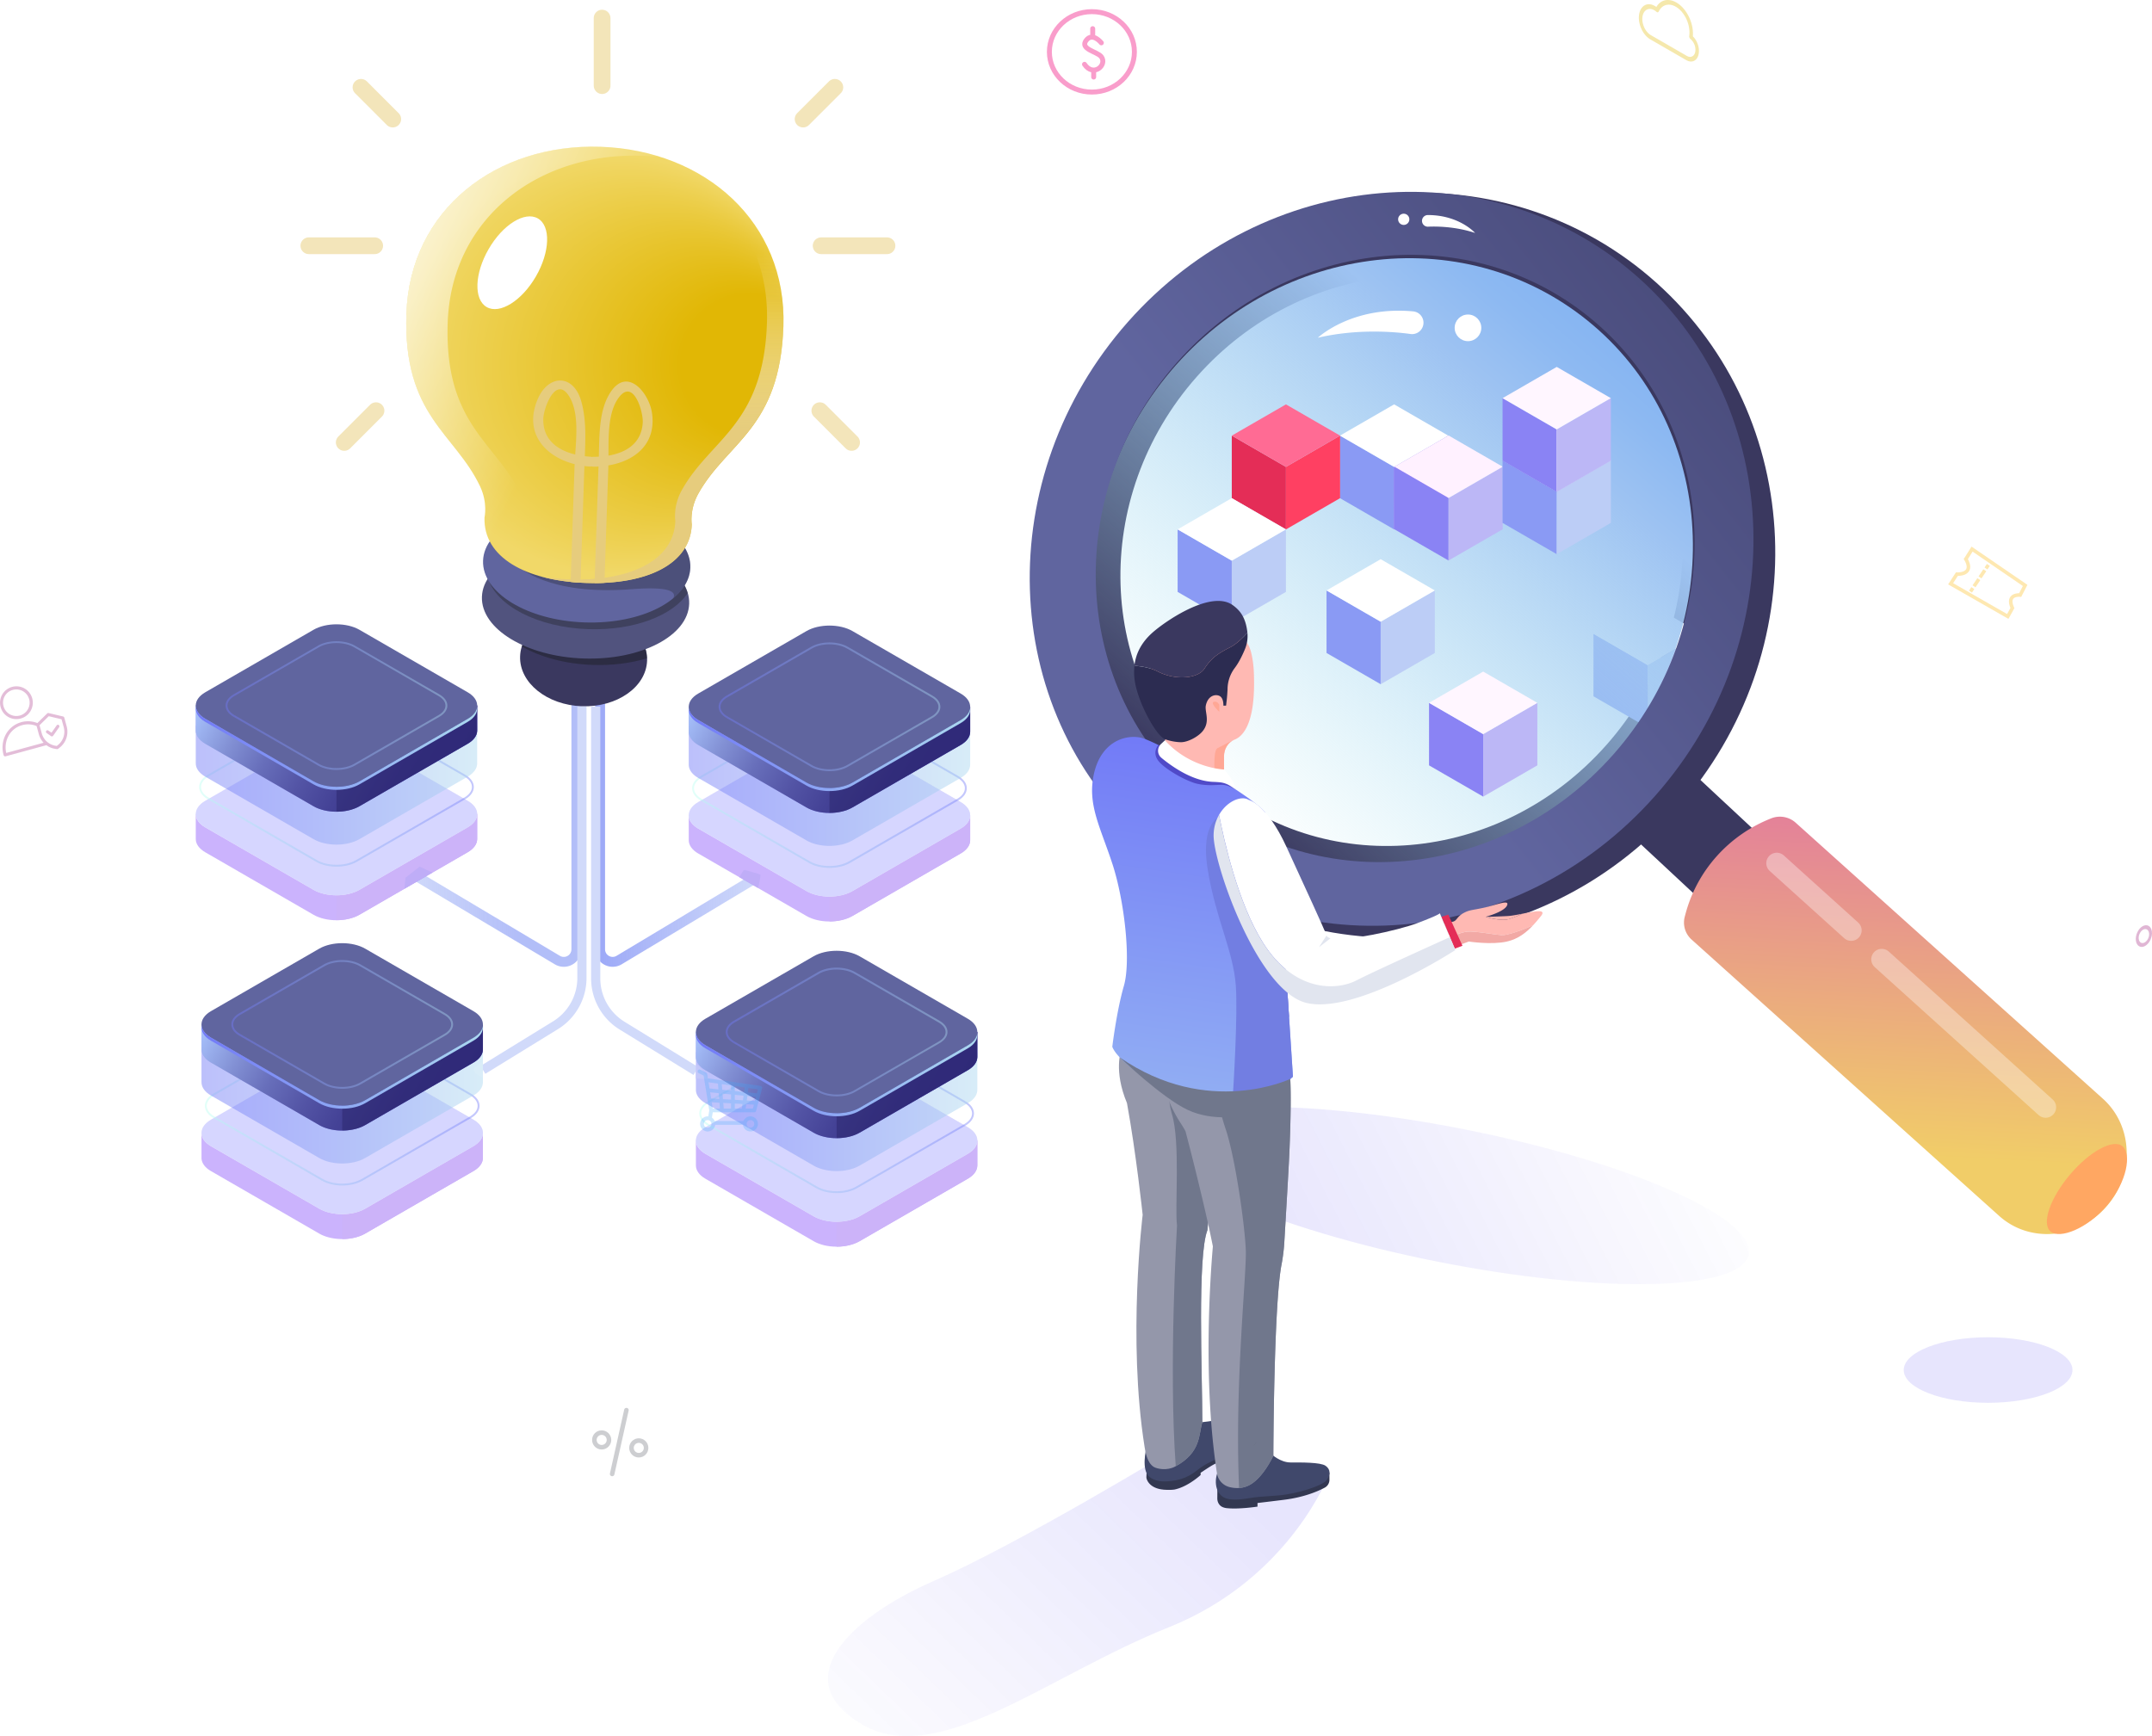 <svg xmlns="http://www.w3.org/2000/svg" xmlns:xlink="http://www.w3.org/1999/xlink" viewBox="0 0 3043.92 2455.94"><defs><linearGradient id="a" x1="2552.09" y1="2581.76" x2="3073.29" y2="2171.24" gradientTransform="rotate(90 2881.085 2379.735)" gradientUnits="userSpaceOnUse"><stop offset="0" stop-color="#1200ec" stop-opacity=".1"/><stop offset="1" stop-color="#1500d9" stop-opacity="0"/></linearGradient><linearGradient id="i" x1="2738.53" y1="1975.63" x2="3761.6" y2="1453.82" xlink:href="#a"/><linearGradient id="j" x1="2930.39" y1="2628.28" x2="3436.06" y2="3150.79" gradientTransform="matrix(-1 0 0 1 5406.56 0)" xlink:href="#a"/><linearGradient id="k" x1="3473.58" y1="2199.43" x2="3506.9" y2="1574.11" gradientUnits="userSpaceOnUse"><stop offset="0" stop-color="#f1cd68"/><stop offset="1" stop-color="#df69a9"/></linearGradient><linearGradient id="l" x1="3072.75" y1="993.02" x2="2388.33" y2="1789.47" gradientTransform="rotate(52.5 2758.398 1358.951)" gradientUnits="userSpaceOnUse"><stop offset=".01" stop-color="#83b3f2"/><stop offset=".1" stop-color="#8db9f2"/><stop offset=".2" stop-color="#9ec3f2"/><stop offset=".87" stop-color="#abe7f0" stop-opacity="0"/></linearGradient><linearGradient id="m" x1="2439.87" y1="1603.4" x2="3244.07" y2="969.97" gradientUnits="userSpaceOnUse"><stop offset=".27" stop-color="#60659f"/><stop offset="1" stop-color="#484a79"/></linearGradient><linearGradient id="c" x1="1370.11" y1="1941.73" x2="1319.04" y2="1853.28" gradientUnits="userSpaceOnUse"><stop offset="0" stop-color="#1500d9" stop-opacity="0"/><stop offset="1" stop-color="#1200ec" stop-opacity=".1"/></linearGradient><linearGradient id="d" x1="1064.29" y1="1715.69" x2="1462.36" y2="1715.69" gradientUnits="userSpaceOnUse"><stop offset="0" stop-color="#e5e5fa"/><stop offset=".02" stop-color="#e4e4fa"/><stop offset=".38" stop-color="#cdccf5"/><stop offset=".71" stop-color="#bfbef2"/><stop offset="1" stop-color="#bab9f1"/></linearGradient><linearGradient id="e" x1="1069.06" y1="1677.37" x2="1457.58" y2="1677.37" gradientUnits="userSpaceOnUse"><stop offset="0" stop-color="#b9fff1"/><stop offset="1" stop-color="#7179f7"/></linearGradient><linearGradient id="b" x1="1064.29" y1="1670.88" x2="1462.36" y2="1670.88" gradientUnits="userSpaceOnUse"><stop offset="0" stop-color="#7179f7"/><stop offset="1" stop-color="#abd8f0"/></linearGradient><linearGradient id="f" x1="1103.9" y1="1493.25" x2="1419.72" y2="1675.59" gradientUnits="userSpaceOnUse"><stop offset="0" stop-color="#b7b8fb"/><stop offset=".25" stop-color="#a5a6f3"/><stop offset=".74" stop-color="#7778dd"/><stop offset="1" stop-color="#5b5dd0"/></linearGradient><linearGradient id="g" x1="1103.9" y1="1493.25" x2="1419.72" y2="1675.59" gradientUnits="userSpaceOnUse"><stop offset="0" stop-color="#abc5ff"/><stop offset=".04" stop-color="#a1b9f5"/><stop offset=".19" stop-color="#8290d4"/><stop offset=".34" stop-color="#676eba"/><stop offset=".5" stop-color="#5354a5"/><stop offset=".65" stop-color="#444296"/><stop offset=".82" stop-color="#3c378d"/><stop offset="1" stop-color="#39338a"/></linearGradient><linearGradient id="n" x1="1106.49" y1="1562.17" x2="1420.16" y2="1562.17" xlink:href="#b"/><linearGradient id="o" x1="1064.31" y1="1622.87" x2="1462.34" y2="1622.87" xlink:href="#b"/><linearGradient id="p" x1="2067.42" y1="1943.48" x2="2016.35" y2="1855.03" xlink:href="#c"/><linearGradient id="q" x1="1761.6" y1="1717.45" x2="2159.67" y2="1717.45" xlink:href="#d"/><linearGradient id="r" x1="1766.37" y1="1679.13" x2="2154.9" y2="1679.13" xlink:href="#e"/><linearGradient id="s" x1="1761.6" y1="1672.63" x2="2159.67" y2="1672.63" xlink:href="#b"/><linearGradient id="t" x1="1801.21" y1="1495" x2="2117.03" y2="1677.34" xlink:href="#f"/><linearGradient id="u" x1="1801.21" y1="1495" x2="2117.03" y2="1677.34" xlink:href="#g"/><linearGradient id="v" x1="1803.8" y1="1563.93" x2="2117.47" y2="1563.93" xlink:href="#b"/><linearGradient id="w" x1="1761.62" y1="1624.62" x2="2159.65" y2="1624.62" xlink:href="#b"/><linearGradient id="x" x1="2513.29" y1="1609.81" x2="2383.11" y2="2511.73" xlink:href="#b"/><linearGradient id="y" x1="1370.86" y1="1740.95" x2="1609.64" y2="1740.95" gradientUnits="userSpaceOnUse"><stop offset="0" stop-color="#869ef3" stop-opacity=".4"/><stop offset=".62" stop-color="#7f92f4" stop-opacity=".6"/></linearGradient><linearGradient id="z" x1="1629.22" y1="1740.95" x2="1856.46" y2="1740.95" gradientUnits="userSpaceOnUse"><stop offset="0" stop-color="#7c8cf5" stop-opacity=".76"/><stop offset="1" stop-color="#869ef3" stop-opacity=".4"/></linearGradient><linearGradient id="A" x1="1378.22" y1="2392.79" x2="1327.16" y2="2304.34" xlink:href="#c"/><linearGradient id="B" x1="1072.41" y1="2166.75" x2="1470.47" y2="2166.75" xlink:href="#d"/><linearGradient id="C" x1="1077.18" y1="2128.43" x2="1465.7" y2="2128.43" xlink:href="#e"/><linearGradient id="D" x1="1072.41" y1="2121.94" x2="1470.47" y2="2121.94" xlink:href="#b"/><linearGradient id="E" x1="1112.01" y1="1944.31" x2="1427.83" y2="2126.65" xlink:href="#f"/><linearGradient id="F" x1="1112.01" y1="1944.31" x2="1427.83" y2="2126.65" xlink:href="#g"/><linearGradient id="G" x1="1114.6" y1="2013.23" x2="1428.27" y2="2013.23" xlink:href="#b"/><linearGradient id="H" x1="1072.42" y1="2073.93" x2="1470.46" y2="2073.93" xlink:href="#b"/><linearGradient id="I" x1="2077.53" y1="2403.54" x2="2026.47" y2="2315.09" xlink:href="#c"/><linearGradient id="J" x1="1771.72" y1="2177.51" x2="2169.78" y2="2177.51" xlink:href="#d"/><linearGradient id="K" x1="1776.49" y1="2139.19" x2="2165.01" y2="2139.19" xlink:href="#e"/><linearGradient id="L" x1="1771.72" y1="2132.69" x2="2169.78" y2="2132.69" xlink:href="#b"/><linearGradient id="M" x1="1811.32" y1="1955.06" x2="2127.14" y2="2137.4" xlink:href="#f"/><linearGradient id="N" x1="1811.32" y1="1955.06" x2="2127.14" y2="2137.4" xlink:href="#g"/><linearGradient id="O" x1="1813.91" y1="2023.99" x2="2127.58" y2="2023.99" xlink:href="#b"/><linearGradient id="P" x1="1771.73" y1="2084.68" x2="2169.77" y2="2084.68" xlink:href="#b"/><linearGradient id="h" x1="1724.51" y1="922.33" x2="1724.51" y2="1174.53" gradientUnits="userSpaceOnUse"><stop offset="0" stop-color="#fff" stop-opacity="0"/><stop offset="1" stop-color="#e6cc7d"/></linearGradient><linearGradient id="R" x1="1607.96" y1="1070.27" x2="1304.86" y2="922.56" gradientUnits="userSpaceOnUse"><stop offset="0" stop-color="#fff" stop-opacity="0"/><stop offset="1" stop-color="#fff"/></linearGradient><linearGradient id="S" x1="1626.01" y1="949.18" x2="1626.01" y2="1082.67" xlink:href="#h"/><radialGradient id="Q" cx="1628.82" cy="1080.22" fx="1950.796" r="322" gradientUnits="userSpaceOnUse"><stop offset=".31" stop-color="#e1b705"/><stop offset=".92" stop-color="#f1d868"/></radialGradient></defs><g data-name="Слой 1"><ellipse cx="2840.31" cy="2255.47" rx="95.52" ry="428.82" transform="rotate(-78.8 2103.14 2452.74)" fill="url(#a)"/><ellipse cx="2812.09" cy="1938.11" rx="119.33" ry="46.35" fill="url(#i)"/><path d="M2668 2648s-55 149.08-227.34 218.07-325.61 199.29-432.92 138-23-149.47 99.64-203.13S2449 2614 2449 2614z" transform="translate(-787.39 -564.06)" fill="url(#j)"/><path d="M3030.55 1310.33c-6.23 3.59-10.41 12.73-9.41 20.39s7 11 13.19 7.41 10.48-12.78 9.43-20.47-6.96-10.95-13.21-7.33zm3.1 22.85c-4 2.31-7.8.22-8.48-4.78s2.06-10.82 6.05-13.17 7.84-.19 8.55 4.74-2 10.86-6.12 13.21" fill="#c576ae" opacity=".53"/><path d="M1606.72 455.77c-195.18 220.55-181.88 553.27 29.71 743.17s541.33 165 736.51-55.49 181.87-553.28-29.71-743.18-541.33-165.05-736.51 55.5zm86 77.26c150.43-170.14 402.13-191.49 562.17-47.68s167.82 398.3 17.39 568.44-402.13 191.5-562.17 47.69-167.84-398.3-17.4-568.45z" fill="#3a385f"/><path fill="#3a385f" d="M2315.34 1189.15l150.91 140.68 81.39-93.66-150.91-140.68-81.39 93.66z"/><path d="M3170.41 1860.88a32.3 32.3 0 009.69 32.36l435.05 390.91c43.08 38.71 110.83 33 151.33-12.83 40.49-45.8 38.39-114.31-4.69-153l-434.54-390.46a33.38 33.38 0 00-34.49-6.15c-59.94 23.59-105 73.88-121.36 135.46z" transform="translate(-787.39 -564.06)" fill="url(#k)"/><path fill="#8a9af4" d="M2330.5 1029.26l-76.6-44.22v-88.45l76.6 44.23v88.44z"/><path fill="#bccdf6" d="M2407.09 985.04l-76.59 44.22v-88.44l76.59-44.23v88.45z"/><path fill="#fff" d="M2407.09 896.59l-76.6 44.23-76.59-44.23 76.6-44.22 76.59 44.22z"/><ellipse cx="2758.35" cy="1358.88" rx="438.08" ry="414.78" transform="rotate(-52.5 1792.838 1875.189)" fill="url(#l)"/><path d="M2382.8 1019.48c-193.61 219-183.59 546.52 22.38 731.6s529.91 157.6 723.52-61.37 183.59-546.53-22.38-731.6-529.91-157.6-723.52 61.37zm69.42 57.34c160.2-181.18 428.23-203.92 598.66-50.78s178.72 424.16 18.52 605.35-428.23 203.92-598.66 50.78S2292 1258 2452.22 1076.82z" transform="translate(-787.39 -564.06)" fill="url(#m)"/><g style="mix-blend-mode:overlay" opacity=".34" fill="#fff" stroke="#fff" stroke-linecap="round" stroke-miterlimit="10" stroke-width="29.681"><path d="M2893.47 1566.39l-231.83-209.29M2618.41 1316.14l-105.25-95.01"/></g><path d="M2980.61 1704.94c28.1-33.3 34.62-72.39 21.58-83.39s-46.4 7.07-74.5 40.38-40.3 69.22-27.25 80.23 52.07-3.91 80.17-37.22z" fill="#ffa762"/><path d="M1226.08 1956l-247-142.62c-28.92-16.69-28.92-43.87 0-60.56l247-142.62c28.92-16.7 76-16.69 104.91 0l247 142.62c28.92 16.7 28.92 43.87 0 60.57L1331 1956c-28.94 16.7-76 16.7-104.92 0z" transform="translate(-787.39 -564.06)" fill="url(#c)" style="fill:url(#Безымянный_градиент_22)"/><g opacity=".3"><path d="M674.97 1186.32v-34.69l-9.6-5.33c-2.71 16.37-22 27.15-38.08 29.4l-109.68 64.14-47.87 17.29-152.8-78.86 3.53-2c-13.06-6.1-20.09-20-27.16-32.78l-10.28 6.13-6.12 1.72v35.57c0 6.8 4.49 13.59 13.45 18.77l153.08 88.38c17.93 10.35 47.09 10.35 65 0l153.08-88.38c8.82-5.09 13.3-11.75 13.44-18.43v-.9z" fill="#5200f7"/><path d="M627.29 1175.7l-109.68 64.14-41.67 15v46.89c11.78 0 23.55-2.58 32.51-7.76l153.08-88.38c8.82-5.09 13.3-11.75 13.44-18.43V1151.57l-8.77-4.87h-.92c-2.99 16.17-22.03 26.77-37.99 29z" fill="#5300ea"/><path d="M1230.82 1822.84l-153.08-88.38c-17.93-10.35-17.93-27.19 0-37.53l153.08-88.39c17.92-10.34 47.08-10.34 65 0l153.08 88.38c17.93 10.35 17.93 27.19 0 37.53l-153.08 88.38c-17.91 10.36-47.07 10.36-65 .01z" transform="translate(-787.39 -564.06)" fill="url(#d)"/><path d="M443.43 1258.78l-153.08-88.38c-17.93-10.35-17.93-27.19 0-37.53l153.08-88.39c17.92-10.34 47.08-10.34 65 0l153.08 88.38c17.93 10.35 17.93 27.19 0 37.53l-153.08 88.38c-17.91 10.36-47.07 10.36-65 .01z" fill="#7675ff"/></g><path d="M1263.33 1790.08c-10.45 0-20.9-2.3-28.86-6.89l-153.08-88.39c-8-4.59-12.33-10.78-12.33-17.43s4.38-12.84 12.33-17.43l153.08-88.38c15.91-9.19 41.79-9.19 57.71 0l153.08 88.38c8 4.6 12.32 10.78 12.32 17.44s-4.37 12.84-12.32 17.43l-153.08 88.38c-7.95 4.59-18.4 6.89-28.85 6.89zm0-222.77c-10 0-19.92 2.2-27.51 6.57l-153.08 88.38c-7.08 4.09-11 9.46-11 15.11s3.9 11 11 15.11l153.09 88.39c15.16 8.75 39.85 8.75 55 0l153.08-88.38c7.08-4.09 11-9.46 11-15.11s-3.9-11-11-15.12l-153.09-88.38c-7.57-4.37-17.53-6.57-27.5-6.57z" transform="translate(-787.39 -564.06)" opacity=".42" fill="url(#e)"/><path d="M1462.36 1643.45V1591l-9.6-5.33c-2.71 16.37-22 27.15-38.08 29.39L1305 1679.24l-47.87 17.28-152.8-78.85 3.53-2c-13.06-6.1-20.09-20.05-27.16-32.78l-10.28 6.13-6.12 1.72V1644c0 6.79 4.49 13.59 13.45 18.76l153.08 88.39c17.93 10.34 47.09 10.34 65 0l153.08-88.39c8.82-5.09 13.3-11.75 13.44-18.43v-.9z" transform="translate(-787.39 -564.06)" fill="url(#b)" opacity=".47"/><path d="M1462.36 1596.86v-34.69l-9.6-5.33c-2.71 16.37-22 27.15-38.08 29.39L1305 1650.38l-47.87 17.28-152.8-78.85 3.53-2c-13.06-6.1-20.09-20-27.16-32.78l-10.28 6.13-6.12 1.72v35.57c0 6.8 4.49 13.59 13.45 18.77l153.08 88.38c17.93 10.35 47.09 10.35 65 0l153.08-88.38c8.82-5.09 13.3-11.75 13.44-18.44v-.89z" transform="translate(-787.39 -564.06)" fill="url(#f)"/><path d="M1462.36 1596.86v-34.69l-9.6-5.33c-2.71 16.37-22 27.15-38.08 29.39L1305 1650.38l-47.87 17.28-152.8-78.85 3.53-2c-13.06-6.1-20.09-20-27.16-32.78l-10.28 6.13-6.12 1.72v35.57c0 6.8 4.49 13.59 13.45 18.77l153.08 88.38c17.93 10.35 47.09 10.35 65 0l153.08-88.38c8.82-5.09 13.3-11.75 13.44-18.44v-.89z" transform="translate(-787.39 -564.06)" fill="url(#g)"/><path d="M627.29 1022.17l-109.68 64.15-41.67 15v46.9c11.78 0 23.55-2.59 32.51-7.76l153.08-88.38c8.82-5.09 13.3-11.75 13.44-18.44v-35.58l-8.77-4.87h-.92c-2.99 16.16-22.03 26.75-37.99 28.98z" fill="#18114d" opacity=".3"/><path d="M443.43 1105.26l-153.08-88.38c-17.93-10.35-17.93-27.19 0-37.54l153.08-88.4c17.92-10.35 47.08-10.35 65 0l153.08 88.39c17.93 10.34 17.93 27.18 0 37.53l-153.08 88.38c-17.91 10.37-47.07 10.37-65 .02z" fill="#60659f"/><path d="M1263.33 1653.27c-9.44 0-18.88-2.07-26.07-6.23l-119.6-69c-7.21-4.16-11.17-9.78-11.17-15.82s4-11.66 11.17-15.82l119.59-69c14.38-8.3 37.76-8.3 52.14 0l119.6 69c7.2 4.16 11.17 9.78 11.17 15.82s-4 11.67-11.17 15.83l-119.59 69c-7.19 4.15-16.63 6.22-26.07 6.22zm-24.73-8.55c13.64 7.87 35.82 7.87 49.45 0l119.6-69c6.34-3.66 9.83-8.46 9.83-13.51s-3.49-9.83-9.84-13.5l-119.59-69.05c-13.63-7.86-35.81-7.88-49.45 0l-119.6 69.01c-6.35 3.66-9.84 8.45-9.84 13.5s3.49 9.84 9.84 13.5z" transform="translate(-787.39 -564.06)" opacity=".42" fill="url(#n)"/><path d="M1448.91 1580.94l-153.08 88.38c-17.92 10.35-47.08 10.35-65 0l-153.08-88.38c-8-4.63-12.43-10.55-13.28-16.61-1 7.5 3.36 15.21 13.28 20.93l153.08 88.38c17.93 10.35 47.09 10.35 65 0l153.08-88.38c9.92-5.72 14.33-13.43 13.28-20.92-.85 6.05-5.27 11.98-13.28 16.6z" transform="translate(-787.39 -564.06)" fill="url(#o)"/><path d="M1923.39 1957.75l-247-142.61c-28.92-16.7-28.92-43.87 0-60.57l247-142.61c28.92-16.7 76-16.7 104.91 0l247 142.61c28.92 16.7 28.92 43.87 0 60.57l-247 142.61c-28.93 16.7-75.99 16.7-104.91 0z" transform="translate(-787.39 -564.06)" fill="url(#p)" style="fill:url(#Безымянный_градиент_22-2)"/><g opacity=".3"><path d="M1372.28 1188.07v-34.68l-9.6-5.34c-2.71 16.37-22 27.16-38.08 29.4l-109.69 64.14-47.87 17.29-152.8-78.85 3.53-2c-13.06-6.1-20.09-20.06-27.16-32.79l-10.28 6.14-6.12 1.72v35.57c0 6.79 4.49 13.59 13.45 18.76l153.08 88.39c17.93 10.34 47.09 10.34 65 0l153.08-88.39c8.82-5.09 13.3-11.75 13.44-18.43v-.9z" fill="#5200f7"/><path d="M1324.61 1177.45l-109.69 64.14-41.66 15v46.9c11.77 0 23.54-2.59 32.5-7.76l153.08-88.39c8.82-5.09 13.3-11.75 13.44-18.43v-35.58l-8.77-4.88h-.9c-3 16.17-22 26.78-38 29z" fill="#5300ea"/><path d="M1928.13 1824.6l-153.08-88.39c-17.93-10.34-17.93-27.18 0-37.53l153.08-88.38c17.92-10.35 47.08-10.35 65 0l153.08 88.38c17.93 10.35 17.93 27.19 0 37.54l-153.08 88.38c-17.91 10.4-47.07 10.4-65 0z" transform="translate(-787.39 -564.06)" fill="url(#q)"/><path d="M1140.74 1260.54l-153.08-88.39c-17.93-10.34-17.93-27.18 0-37.53l153.08-88.38c17.92-10.35 47.08-10.35 65 0l153.08 88.38c17.93 10.35 17.93 27.19 0 37.54l-153.08 88.38c-17.91 10.4-47.07 10.4-65 0z" fill="#7675ff"/></g><path d="M1960.64 1791.83c-10.45 0-20.9-2.3-28.86-6.89l-153.08-88.38c-8-4.59-12.33-10.78-12.33-17.44s4.38-12.84 12.33-17.43l153.08-88.37c15.91-9.2 41.79-9.2 57.71 0l153.08 88.38c7.95 4.59 12.33 10.78 12.33 17.43s-4.38 12.84-12.33 17.43l-153.08 88.38c-7.95 4.59-18.4 6.89-28.85 6.89zm0-222.77c-10 0-19.92 2.2-27.51 6.58L1780 1664c-7.08 4.1-11 9.46-11 15.11s3.9 11 11 15.12l153.09 88.38c15.16 8.75 39.85 8.75 55 0l153.08-88.38c7.08-4.09 11-9.46 11-15.11s-3.9-11-11-15.11l-153.09-88.38c-7.52-4.37-17.48-6.57-27.45-6.57z" transform="translate(-787.39 -564.06)" opacity=".42" fill="url(#r)"/><path d="M2159.67 1645.21v-52.43l-9.6-5.33c-2.71 16.37-22 27.15-38.08 29.4L2002.3 1681l-47.87 17.29-152.8-78.86 3.53-2c-13.06-6.1-20.09-20.05-27.16-32.78l-10.28 6.13-6.12 1.72v53.31c0 6.8 4.49 13.59 13.45 18.77l153.08 88.38c17.93 10.35 47.09 10.35 65 0l153.08-88.38c8.82-5.09 13.3-11.75 13.44-18.44a8.81 8.81 0 000-.89z" transform="translate(-787.39 -564.06)" fill="url(#s)" opacity=".47"/><path d="M2159.67 1598.61v-34.68l-9.6-5.34c-2.71 16.37-22 27.15-38.08 29.4l-109.69 64.14-47.87 17.29-152.8-78.86 3.53-2c-13.06-6.1-20.09-20.06-27.16-32.79l-10.28 6.14-6.12 1.71v35.57c0 6.8 4.49 13.6 13.45 18.77l153.08 88.38c17.93 10.35 47.09 10.35 65 0l153.08-88.38c8.82-5.09 13.3-11.75 13.44-18.43v-.9z" transform="translate(-787.39 -564.06)" fill="url(#t)"/><path d="M2159.67 1598.61v-34.68l-9.6-5.34c-2.71 16.37-22 27.15-38.08 29.4l-109.69 64.14-47.87 17.29-152.8-78.86 3.53-2c-13.06-6.1-20.09-20.06-27.16-32.79l-10.28 6.14-6.12 1.71v35.57c0 6.8 4.49 13.6 13.45 18.77l153.08 88.38c17.93 10.35 47.09 10.35 65 0l153.08-88.38c8.82-5.09 13.3-11.75 13.44-18.43v-.9z" transform="translate(-787.39 -564.06)" fill="url(#u)"/><path d="M1324.61 1023.94l-109.69 64.14-41.66 15v46.89c11.77 0 23.54-2.58 32.5-7.76l153.08-88.38c8.82-5.09 13.3-11.75 13.44-18.43v-35.58l-8.77-4.88h-.9c-3 16.16-22 26.77-38 29z" fill="#18114d" opacity=".3"/><path d="M1140.74 1107.01l-153.08-88.38c-17.93-10.35-17.93-27.19 0-37.53l153.08-88.38c17.92-10.35 47.08-10.35 65 0l153.08 88.38c17.93 10.35 17.93 27.19 0 37.53l-153.08 88.38c-17.91 10.35-47.07 10.35-65 0z" fill="#60659f"/><path d="M1960.64 1655c-9.44 0-18.88-2.07-26.07-6.22L1815 1579.74c-7.21-4.15-11.17-9.77-11.17-15.82s4-11.66 11.17-15.82l119.59-69c14.38-8.3 37.76-8.29 52.14 0l119.6 69c7.2 4.16 11.17 9.78 11.17 15.83s-4 11.66-11.16 15.82l-119.6 69c-7.22 4.25-16.66 6.25-26.1 6.25zm-24.73-8.54c13.64 7.86 35.82 7.86 49.45 0l119.6-69c6.34-3.66 9.83-8.46 9.83-13.5s-3.49-9.84-9.84-13.51l-119.59-69c-13.63-7.87-35.81-7.88-49.45 0l-119.59 69.05c-6.35 3.66-9.84 8.46-9.84 13.5s3.49 9.84 9.84 13.5z" transform="translate(-787.39 -564.06)" opacity=".42" fill="url(#v)"/><path d="M2146.22 1582.69l-153.08 88.38c-17.92 10.35-47.08 10.35-65 0l-153.08-88.38c-8-4.62-12.43-10.55-13.28-16.61-1 7.5 3.36 15.21 13.28 20.93l153.08 88.39c17.93 10.34 47.09 10.34 65 0l153.08-88.4c9.92-5.73 14.33-13.43 13.28-20.93-.85 6.08-5.27 12-13.28 16.62z" transform="translate(-787.39 -564.06)" fill="url(#w)"/><g opacity=".42" fill="none" stroke="#e3c15a" stroke-linecap="round" stroke-miterlimit="10" stroke-width="23.674"><path d="M529.99 347.64h-93.14M1254.61 347.64h-93.14"/></g><g opacity=".42" fill="none" stroke="#e3c15a" stroke-linecap="round" stroke-miterlimit="10" stroke-width="23.674"><path d="M486.92 625.9l44.92-44.92M1204.54 625.9l-44.92-44.92"/></g><g opacity=".42" fill="none" stroke="#e3c15a" stroke-linecap="round" stroke-miterlimit="10" stroke-width="23.674"><path d="M510.6 123.53l44.92 44.91M1180.86 123.53l-44.92 44.91"/></g><path fill="none" stroke="#e3c15a" stroke-linecap="round" stroke-miterlimit="10" stroke-width="23.674" opacity=".42" d="M851.65 121.14V25.6"/><circle cx="791.82" cy="280.48" r="11.71" fill="#fff"/><path d="M2394.47 51.35c6.06 6 9.52 15.61 8.38 23.94-1.38 10.21-9.27 14.61-17.58 9.81l-50.91-29.39c-10.58-6.1-17.76-21.68-16-34.68s11.79-18.69 22.24-12.64a21.79 21.79 0 012.23 1.46c6-10.18 17.11-12.8 28.33-6.32 14.71 8.49 24.83 29.57 23.31 47.82zm-8.39 27.8c5.64 3.25 11 .26 11.93-6.65a20.07 20.07 0 00-7-17.39 4.74 4.74 0 01-1.67-4.13c2.16-15.68-6.37-34.19-19-41.46-9.79-5.66-19.55-2.92-24.22 6.85a1.7 1.7 0 01-2.57.75 2.94 2.94 0 01-.52-.39 18.31 18.31 0 00-3.06-2.25c-7.92-4.57-15.44-.37-16.76 9.35s4 21.36 11.95 25.93l50.91 29.39" fill="#e6c630" opacity=".4"/><g opacity=".48" fill="#c576ae"><path d="M28.86 1016.56a23.18 23.18 0 10-28-16.41 23 23 0 0028 16.41zm-11-40.5a18.79 18.79 0 11-12.87 23 18.62 18.62 0 0112.87-23zM89.31 1013.57l-20.54-4.85a2.06 2.06 0 00-2 .56l-13.91 13.59A35.83 35.83 0 008.16 1039a39.44 39.44 0 00-3 29.42 2.17 2.17 0 002.65 1.55l57.8-15.79a27.82 27.82 0 0012.32 5.15l2.71.43a2.13 2.13 0 00.87-.06 2.36 2.36 0 00.79-.4l2.39-1.94a28.41 28.41 0 009.63-29.76l-3.38-12.44a2.22 2.22 0 00-1.63-1.59zm-80.49 51.57a34.77 34.77 0 013.16-24 31.1 31.1 0 0119.37-15.3h.07a31.11 31.11 0 0120.38 1.31l3.1 11.44a28.81 28.81 0 006.78 12.14zm81.32-36.42a24 24 0 01-8.17 25.19l-1.66 1.34-1.77-.27a24.14 24.14 0 01-19.47-17.57l-3.13-11.47 13-12.74 18.13 4.3z"/><path d="M68.34 1033.44a2.13 2.13 0 00-3 .56 2.24 2.24 0 00.58 3l6.24 4.32a2.12 2.12 0 003-.5l8.5-12.06a2.22 2.22 0 00-.52-3.06 2.12 2.12 0 00-3 .5l-7.27 10.33z"/></g><path fill="#8a9af4" d="M1971.92 748.94l-76.6-44.22v-88.45l76.6 44.23v88.44z"/><path fill="#8a59f4" d="M2048.52 704.72l-76.6 44.22V660.5l76.6-44.23v88.45z"/><path fill="#fff" d="M2048.52 616.27l-76.6 44.23-76.6-44.23 76.6-44.22 76.6 44.22z"/><path fill="#8a83f4" d="M2048.92 792.94l-76.6-44.22v-88.45l76.6 44.23v88.44z"/><path fill="#bcb7f6" d="M2125.52 748.72l-76.6 44.22V704.5l76.6-44.23v88.45z"/><path fill="#fff1ff" d="M2125.52 660.27l-76.6 44.23-76.6-44.23 76.6-44.22 76.6 44.22z"/><path fill="#e42d57" d="M1818.92 748.94l-76.6-44.22v-88.45l76.6 44.23v88.44z"/><path fill="#ff4062" d="M1895.52 704.72l-76.6 44.22V660.5l76.6-44.23v88.45z"/><path fill="#ff6b94" d="M1895.52 616.27l-76.6 44.23-76.6-44.23 76.6-44.22 76.6 44.22z"/><path fill="#8a9af4" d="M1742.3 881.57l-76.6-44.23V748.9l76.6 44.22v88.45z"/><path fill="#bccdf6" d="M1818.9 837.34l-76.6 44.23v-88.45l76.6-44.22v88.44z"/><path fill="#fff" d="M1818.9 748.9l-76.6 44.22-76.6-44.22 76.6-44.23 76.6 44.23z"/><path fill="#8a9af4" d="M2201.92 783.94l-76.6-44.22v-88.45l76.6 44.23v88.44z"/><path fill="#bccdf6" d="M2278.52 739.72l-76.6 44.22V695.5l76.6-44.23v88.45z"/><path fill="#fff5ff" d="M2278.52 651.27l-76.6 44.23-76.6-44.23 76.6-44.22 76.6 44.22z"/><path fill="#8a83f4" d="M2201.92 695.94l-76.6-44.22v-88.45l76.6 44.23v88.44z"/><path fill="#bcb7f6" d="M2278.52 651.72l-76.6 44.22V607.5l76.6-44.23v88.45z"/><path fill="#fff6ff" d="M2278.52 563.27l-76.6 44.23-76.6-44.23 76.6-44.22 76.6 44.22z"/><path fill="#8a83f4" d="M2097.92 1126.94l-76.6-44.22v-88.45l76.6 44.23v88.44z"/><path fill="#bcb7f6" d="M2174.52 1082.72l-76.6 44.22v-88.44l76.6-44.23v88.45z"/><path fill="#fff6ff" d="M2174.52 994.27l-76.6 44.23-76.6-44.23 76.6-44.22 76.6 44.22z"/><path fill="#8a9af4" d="M1952.92 967.94l-76.6-44.22v-88.45l76.6 44.23v88.44z"/><path fill="#bccdf6" d="M2029.52 923.72l-76.6 44.22V879.5l76.6-44.23v88.45z"/><path fill="#fff" d="M2029.52 835.27l-76.6 44.23-76.6-44.23 76.6-44.22 76.6 44.22z"/><path d="M2123.61 1322.94c7.52.68 28.62-6.59 45-14.13 3.91-4.18 7.52-8.57 11-12.87 8.41-10.52-8.73-6.78-26.62-3.26a131.56 131.56 0 01-17.38 7.26c-13 4-34-3-34-3s26-7 30-16-14-1-32 3-21 3-30 8-9 11-15 12-11.89 2.43-11.89 2.43l8.21 19.42c2.21-1 15.53-6.94 24.68-7.85 10-1 37 4 48 5z" fill="#ffb9b3"/><path d="M2077.61 1331.94s32 5 54 0c15.69-3.57 27.31-12.73 37-23.13-16.42 7.54-37.52 14.81-45 14.13-11-1-38-6-48-5-9.15.91-22.47 6.85-24.68 7.85l5.86 13.84z" fill="#f2a9a5"/><path d="M2135.61 1299.94a131.56 131.56 0 0017.38-7.26c-7.63 1.5-15.4 3-21.38 3.26-20 1-30 1-30 1s21 7 34 3z" fill="#ffb9b3"/><path fill="#e1b705" d="M1638.07 1525.33l13.54-26.39v34l-13.54-7.61z"/><path fill="#e42d57" d="M2038.71 1296.93l9.9-2.99 20 44-10.83 4.04-19.07-45.05z"/><path d="M1821.06 1404.32s-27.21-24.38-34.33-39.88l36.6 74.78z" fill="#504ac8"/><path d="M1621.52 2089.72v.54a2.83 2.83 0 00.09.62 2.36 2.36 0 01.17.8c1 3.48 5 12.48 20.24 15.15a27.36 27.36 0 002.85.36 5.09 5.09 0 001.16.18 93.29 93.29 0 0011.41.18c1.24-.09 2.49-.18 3.74-.36 16.58-3.39 32-16.13 36-19.61.71-.62 1.07-1 1.07-1v-3.12s11-7.31 15-9.71c12.21-7.22 29.77-13.37 46.53-21.66a49.77 49.77 0 0011.76-7.93c.54-.54 1.07-1.16 1.61-1.61a11.31 11.31 0 001-1c.35-.45.62-1 1-1.43.71-1 1.33-1.87 1.87-2.67.27-.53.53-1 .71-1.34l.63-1.24a9.11 9.11 0 00.44-1.34v-.09a22 22 0 001-6.33v-11l-102.05 41.8-55.8 20.86z" fill="#333851"/><path d="M1682.27 2013.58s17.1-.78 45-5.55 47.08-6.13 50.68 2.56c3.49 8.42 4.29 17.45-20.59 34.48s-44.14 18.8-64.07 34.85c-14.76 11.89-28.05 14.71-42.9 15.73s-24.88-4.68-28.12-10.73c-7.52-14.06.26-40.69.26-40.69" fill="#40486b"/><path d="M1721.92 2105.94l-.09 13.83c0 5 2.52 9.85 7 12a19.12 19.12 0 006 1.69c17.27 2 43.86-2.14 43.86-2.14v-5.1s9.46-1.06 37.35-4.52c28.81-3.58 48.25-12.12 57.74-17.2a12.54 12.54 0 006.66-11.09l-.05-10.13-109.63 19.34z" fill="#333851"/><path d="M1798.83 2057.37s12.21 11.49 26.56 11.49 42.35-.36 49.53 4.66c3.59 2.51 5.38 5.57 5.61 9s-1.13 7.18-3.82 11.13c-5.38 7.9-41.63 19.74-68.9 21.89s-28.71 1.8-41.63 3.95-26.36 3.17-34.5-.86c-14.07-7-15-28.21-6.42-42.21s73.57-19.05 73.57-19.05z" fill="#40486b"/><path d="M1649.95 1042.12l-2.23 5.17 3.39 17.11 54.54 27.46 3.21-.45 8.74-1.07 13.72-1.78v-18.9c0-9.71 5.26-19.16 14.18-23a4.89 4.89 0 01.62-.27 26.55 26.55 0 009.27-6.24l.8-.8c10.52-11.14 19.88-36.19 17.2-91-.53-9.54-2.67-26.12-7-34.59-7.93-15.24-24.78-25.31-59.54-15.77-57.93 16-83.24 42.34-86.19 65.06s29.29 79.07 29.29 79.07z" fill="#ffb9b3"/><path d="M1731.32 1088.56v-18.9c0-9.71 5.26-19.16 14.18-23-2.86 1.24-11.65 5.46-23.35 11.73-4.69 2.51-4.55 17.59-4.55 31.94z" fill="#ffa795"/><path d="M1594.06 1560.5c12.93 70.59 22.2 158.12 22.2 158.12s-21.57 175.31 2.67 328c1.07 7.22 3.57 22.47 12.84 28.44 5.25 3.21 19.16 5.52 29.94-.18.45-.27.9-.45 1.34-.71 36.19-19.79 32.35-45.46 37.61-62.31-.09-67.91-7.22-235 7.22-271.75l12.93-148.17-4.73-105.88h-129.59v.35l-.63-.35s-11.05 28.45 8.2 74.44z" fill="#9497aa"/><path d="M1657.61 1575.94c12.21 40.11 3.93 132.25 7.22 157.83 0 0-12 201.7-1.78 340.39 36.19-19.79 32.35-45.46 37.61-62.31-.09-67.91-7.22-235 7.22-271.75l12.93-148.16-4.73-105.88-52.47-.12s-18.21 49.89-6 90z" fill="#70778c"/><path d="M1641.93 1521.02c4.1 18.18 12.12 43.58 28 67.73 2.5 3.75 4.73 7.58 6.87 11.41.44 1.79 6.77 25.49 14.61 57.31s17.38 71.75 24.16 105.71c-3.74 42.61-14.26 191.81 5.79 321.05a23.69 23.69 0 0017 19.25 42.38 42.38 0 0014.26 1.51 35.69 35.69 0 0011.94-2.85c21.21-8.91 36.54-42.87 36.54-42.87s.54-214.62 11.68-270.95a250.58 250.58 0 003.92-32.54c2.05-34.49 5.79-97.42 7-123.71 2.23-51.16 2.59-94.12.8-113.28l-106.15 1.33z" fill="#9497aa"/><path d="M1718.31 1520.12c.54 6.33.89 10.52.89 10.52s1.07 26.74 14.53 66.85 27 135.21 28.4 170.86c1.43 32.8-16 189.13-9.5 336.64a35.69 35.69 0 0011.94-2.85c21.21-8.91 36.54-42.87 36.54-42.87s.54-214.62 11.68-270.95a250.58 250.58 0 003.92-32.54c2.05-34.49 5.79-97.42 7-123.71 2.23-51.16 2.59-94.12.8-113.28z" fill="#70778c"/><path d="M2360.69 1785.69c17.11 52 26.74 137.35 16.4 173s-16.4 86.19-16.4 86.19c9.71 26.74 100.27 84.67 150.81 89.13a75.77 75.77 0 0018.53-.72c44.48-6.59 86.19-46.08 86.19-46.08s-9.62-146.35-15.6-239.93c-4-62.22-13.19-101-19-120a142.82 142.82 0 00-4.81-14.08c-5.35-7-21.31-19-41.63-32.36a1.49 1.49 0 01-.44-.18c-13.64-9.09-29.15-18.71-44.75-27.89h-.09c-20.76-12.3-41.71-23.8-58.46-32.18-2-1-3.84-1.87-5.62-2.67-11.85-5.8-21-9.63-25.76-10.52-23.8-4.46-55.7 8.11-65.33 51.25s8.93 74.99 25.96 127.04z" transform="translate(-787.39 -564.06)" fill="url(#x)"/><path d="M1747.99 1394.01c3 39.93-3 139.57-5.35 175.22 44.48-6.59 86.19-46.08 86.19-46.08s-9.62-146.35-15.6-239.93c-4-62.22-13.19-101-19-120-4.81-5.53-7.93-9-7.93-9h-58.65s-30.48 6.24-19.43 75.67c11.25 69.46 36.12 115.05 39.77 164.12z" fill="#727ee2"/><path d="M1638.09 1075.81c8.92 12.21 40.89 29.87 55.59 33s26.56 1.52 33.54 1.42c9.81-.14 17.38 5.26 20.15 6.41a1.49 1.49 0 00.44.18.28.28 0 00.18.09l-8.73-13.28-10.16-6.51s-14.89-5.43-18.19-7c-1.07-.53-4.28-1-8.29-1.42h-.09c-8.82-1.07-21.48-2-23.44-2.23-2.76-.36-25.75-16.13-26.74-16.76-.53-.36-5.07-7.84-8.28-13.19-2-1-3.84-1.87-5.62-2.67-3.21 4.09-7.4 12.25-.36 21.96z" fill="#504ac8"/><path d="M1703.61 945.94c9-14 18-21 36-30 8.61-4.3 17.67-13 24.79-20.81a.17.17 0 010-.07v-.12c-2.4-22.91-11.73-32.29-20.59-38.77-28.83-21.11-89.13 18.09-111.41 36.81-12.21 10.25-20.68 22-25 35.47v.09a68.55 68.55 0 00-2.84 13.29c10.91.72 23 2.87 33 8.08 25.05 13.03 57.05 10.03 66.05-3.97z" fill="#3a385f"/><path d="M1605.38 965.11c5 29.77 30.22 76.57 43 80.84a74.25 74.25 0 0021 4c10 .54 24.75-7.45 31.23-15 12-14 3.06-28 5-37 3-14 13.68-16.43 19.56-13.31s5.26 13.64 5.26 13.64l3.84-.09s.35-3.39.89-7.93.89-10.16 1.16-14.53a50.47 50.47 0 0110.25-30.84c4.1-5.44 9-13.72 14.26-26.29a48.24 48.24 0 003.57-23.46c-7.12 7.86-16.18 16.51-24.79 20.81-18 9-27 16-36 30s-41 17-66 4c-10-5.21-22.11-7.36-33-8.08a83.9 83.9 0 00.77 23.24z" fill="#2c2c51"/><path d="M1642.23 1052.46l5.52-5.13c36 39.74 83.56 41.22 83.56 41.22s13 13.14 16.73 28.39l-7.59-4.91a34 34 0 00-13.14-5.12c-3-.46-9.59-.79-9.59-.79-29.77-.41-59.39-21.19-74.88-34a13 13 0 01-.61-19.66z" fill="#fff"/><path d="M1776.96 2040.29a14.6 14.6 0 01-1.88 2.69c.74-.97 1.37-1.89 1.88-2.69zM1774.11 2044.39c.39-.43.62-.95 1-1.41a34.5 34.5 0 01-1.95 2.39 12.93 12.93 0 00.95-.98z" fill="#484848"/><path d="M1918.61 1386.94c21.55-11.17 101-47.18 132.27-61.27l-14.27-33.73s0 2-32 14c-28.13 10.55-101.85 26.51-122.66 21.38l-16.34 12.62 10.76-16.63c-5.44-14-28.84-64.54-56.76-125.37-28-61-53.28-66.33-53.28-66.33-10.24-6.7-30.84 1.52-42 21.09 6.78 35.14 26.73 125.08 62.33 181.24 44.95 71 104.95 67 131.95 53z" fill="#fff"/><path d="M1848.61 1418.94c70 16 210-75 210-75l-7.73-18.27c-31.24 14.09-110.72 50.1-132.27 61.27-27 14-87 18-132-53-35.6-56.16-55.55-146.1-62.33-181.24a59.41 59.41 0 00-7.67 28.24c-1 39 62 222 132 238z" fill="#e1e5ef"/><path d="M1881.95 1327.32c-2.86-.71-4.74-1.81-5.34-3.38l-.24-.63-10.76 16.63z" fill="#e1e5ef"/><path d="M1583.61 1495.66s60 57.28 96 74.28 78 10 94 4 52-47.88 52-47.88-116.95 56.31-242-30.4z" fill="#70778c"/><path d="M1724.61 996.94s-3-6-8-4 8 14 8 14z" fill="#ffa795"/><circle cx="2076.4" cy="463.78" r="18.84" fill="#fff"/><path d="M2012.19 462.8a16.08 16.08 0 01-17 9.7c-22.83-3.15-75.07-7.73-131.18 5.28 0 0 48.1-45.42 134.95-37.28a16.09 16.09 0 0113.23 22.3z" fill="#fff"/><circle cx="1985.53" cy="310.25" r="7.95" fill="#fff"/><path d="M2011.76 314.94a8.23 8.23 0 008.21 5.74c11.77-.53 38.57-.4 66.51 8.87 0 0-22.34-25.38-66.92-25.34a8.23 8.23 0 00-7.8 10.73z" fill="#fff"/><path d="M1377.86 1804.33l197.89 117.88a17.75 17.75 0 0026.89-15.22v-349.86" transform="translate(-787.39 -564.06)" fill="none" stroke-linecap="round" stroke-linejoin="round" stroke-width="14" stroke="url(#y)"/><path d="M1849.46 1810.33l-186.36 111.88a17.75 17.75 0 01-26.88-15.22v-349.86" transform="translate(-787.39 -564.06)" fill="none" stroke-linecap="round" stroke-linejoin="round" stroke-width="14" stroke="url(#z)"/><path d="M1234.19 2407.06l-247-142.62c-28.92-16.7-28.92-43.87 0-60.56l247-142.62c28.92-16.7 76-16.7 104.91 0l247 142.62c28.92 16.7 28.92 43.87 0 60.57l-247 142.61c-28.93 16.7-75.99 16.7-104.91 0z" transform="translate(-787.39 -564.06)" fill="url(#A)" style="fill:url(#replace-gradient-2_8)"/><g opacity=".3"><path d="M683.08 1637.38v-34.69l-9.6-5.33c-2.71 16.37-22 27.15-38.08 29.39l-109.69 64.19-47.87 17.29-152.8-78.86 3.53-2c-13.06-6.1-20.09-20-27.16-32.78l-10.28 6.13-6.11 1.72v35.5c0 6.8 4.48 13.59 13.44 18.77l153.08 88.38c17.93 10.35 47.09 10.35 65 0l153.07-88.39c8.82-5.09 13.3-11.75 13.44-18.44a8.88 8.88 0 000-.89z" fill="#5200f7"/><path d="M635.4 1626.75l-109.69 64.19-41.66 15v46.89c11.77 0 23.54-2.58 32.5-7.76l153.06-88.37c8.82-5.09 13.3-11.75 13.44-18.44a8.88 8.88 0 000-.89v-34.69l-8.77-4.87h-.92c-2.96 16.13-22 26.72-37.96 28.94z" fill="#5300ea"/><path d="M1238.93 2273.9l-153.08-88.38c-17.93-10.35-17.93-27.19 0-37.54l153.08-88.38c17.92-10.34 47.08-10.34 65 0L1457 2148c17.93 10.35 17.93 27.18 0 37.53l-153.08 88.38c-17.92 10.34-47.06 10.34-64.99-.01z" transform="translate(-787.39 -564.06)" fill="url(#B)"/><path d="M451.54 1709.84l-153.08-88.38c-17.93-10.35-17.93-27.19 0-37.54l153.08-88.38c17.92-10.34 47.08-10.34 65 0l153.07 88.4c17.93 10.35 17.93 27.18 0 37.53l-153.08 88.38c-17.92 10.34-47.06 10.34-64.99-.01z" fill="#7675ff"/></g><path d="M1271.44 2241.14c-10.45 0-20.9-2.3-28.86-6.9l-153.08-88.38c-8-4.59-12.32-10.78-12.32-17.43s4.37-12.84 12.32-17.43l153.08-88.38c15.91-9.19 41.79-9.19 57.71 0l153.08 88.38c8 4.59 12.33 10.78 12.33 17.44s-4.38 12.84-12.33 17.43l-153.08 88.37c-7.95 4.6-18.4 6.9-28.85 6.9zm0-222.77c-10 0-19.92 2.19-27.51 6.57l-153.08 88.38c-7.08 4.09-11 9.46-11 15.11s3.9 11 11 15.11l153.09 88.38c15.17 8.76 39.85 8.76 55 0l153.06-88.37c7.08-4.1 11-9.46 11-15.11s-3.9-11-11-15.12l-153.09-88.38c-7.55-4.38-17.51-6.57-27.48-6.57z" transform="translate(-787.39 -564.06)" opacity=".42" fill="url(#C)"/><path d="M1470.47 2094.51v-52.42l-9.6-5.33c-2.71 16.36-22 27.15-38.08 29.39l-109.69 64.15-47.87 17.28-152.8-78.85 3.53-2c-13.06-6.1-20.09-20.06-27.16-32.79l-10.28 6.14-6.11 1.72v53.31c0 6.79 4.48 13.59 13.44 18.76l153.08 88.38c17.93 10.35 47.09 10.35 65 0l153.07-88.42c8.82-5.09 13.3-11.75 13.44-18.43v-.9z" transform="translate(-787.39 -564.06)" fill="url(#D)" opacity=".47"/><path d="M1470.47 2047.91v-34.68l-9.6-5.33c-2.71 16.37-22 27.15-38.08 29.39l-109.69 64.15-47.87 17.28-152.8-78.85 3.53-2c-13.06-6.1-20.09-20-27.16-32.78l-10.28 6.13-6.11 1.72v35.57c0 6.8 4.48 13.59 13.44 18.77l153.08 88.38c17.93 10.35 47.09 10.35 65 0l153.07-88.42c8.82-5.09 13.3-11.75 13.44-18.44a8.81 8.81 0 000-.89z" transform="translate(-787.39 -564.06)" fill="url(#E)"/><path d="M1470.47 2047.91v-34.68l-9.6-5.33c-2.71 16.37-22 27.15-38.08 29.39l-109.69 64.15-47.87 17.28-152.8-78.85 3.53-2c-13.06-6.1-20.09-20-27.16-32.78l-10.28 6.13-6.11 1.72v35.57c0 6.8 4.48 13.59 13.44 18.77l153.08 88.38c17.93 10.35 47.09 10.35 65 0l153.07-88.42c8.82-5.09 13.3-11.75 13.44-18.44a8.81 8.81 0 000-.89z" transform="translate(-787.39 -564.06)" fill="url(#F)"/><path d="M635.4 1473.23l-109.69 64.15-41.66 15v46.9c11.77 0 23.54-2.59 32.5-7.76l153.06-88.34c8.82-5.09 13.3-11.75 13.44-18.44a8.81 8.81 0 000-.89v-34.68l-8.77-4.87h-.92c-2.96 16.1-22 26.71-37.96 28.93z" fill="#18114d" opacity=".3"/><path d="M451.54 1556.32l-153.08-88.38c-17.93-10.35-17.93-27.19 0-37.54l153.08-88.38c17.92-10.35 47.08-10.35 65 0l153.07 88.39c17.93 10.34 17.93 27.18 0 37.53l-153.08 88.38c-17.92 10.35-47.06 10.35-64.99 0z" fill="#60659f"/><path d="M1271.44 2104.33c-9.44 0-18.88-2.07-26.07-6.23l-119.6-69c-7.2-4.16-11.17-9.78-11.17-15.82s4-11.66 11.17-15.82l119.59-69.05c14.38-8.3 37.76-8.3 52.14 0l119.6 69.05c7.21 4.16 11.17 9.78 11.17 15.82s-4 11.67-11.16 15.83l-119.6 69c-7.19 4.15-16.63 6.22-26.07 6.22zm-24.73-8.55c13.64 7.87 35.82 7.87 49.45 0l119.6-69c6.34-3.66 9.83-8.46 9.83-13.51s-3.49-9.83-9.84-13.5l-119.59-69c-13.63-7.86-35.81-7.88-49.45 0l-119.59 69c-6.35 3.66-9.84 8.45-9.84 13.5s3.49 9.84 9.84 13.5z" transform="translate(-787.39 -564.06)" opacity=".42" fill="url(#G)"/><path d="M1457 2032l-153.08 88.38c-17.92 10.35-47.08 10.35-65 0L1085.85 2032c-8-4.63-12.43-10.55-13.28-16.61-1 7.5 3.37 15.21 13.28 20.93l153.08 88.38c17.93 10.35 47.09 10.35 65 0l153.07-88.38c9.92-5.72 14.34-13.43 13.28-20.93-.83 6.06-5.28 11.99-13.28 16.61z" transform="translate(-787.39 -564.06)" fill="url(#H)"/><path d="M1933.5 2417.81l-247-142.61c-28.92-16.7-28.92-43.87 0-60.57l247-142.61c28.92-16.7 76-16.7 104.91 0l247 142.61c28.92 16.7 28.92 43.87 0 60.57l-247 142.61c-28.93 16.7-75.99 16.7-104.91 0z" transform="translate(-787.39 -564.06)" fill="url(#I)" style="fill:url(#replace-gradient-2_6)"/><g opacity=".3"><path d="M1382.39 1648.13v-34.68l-9.6-5.34c-2.71 16.37-22 27.16-38.08 29.4l-109.69 64.14-47.87 17.29-152.8-78.85 3.53-2c-13.06-6.1-20.09-20.06-27.16-32.79l-10.28 6.14-6.11 1.71v35.58c0 6.79 4.48 13.59 13.44 18.76l153.08 88.38c17.93 10.35 47.09 10.35 65 0l153.08-88.38c8.82-5.09 13.3-11.75 13.44-18.43v-.9z" fill="#5200f7"/><path d="M1334.71 1637.51l-109.69 64.14-41.66 15.05v46.9c11.77 0 23.54-2.59 32.5-7.77l153.08-88.38c8.82-5.09 13.3-11.75 13.44-18.43v-35.58l-8.77-4.88h-.92c-2.98 16.12-22.02 26.73-37.98 28.95z" fill="#5300ea"/><path d="M1938.24 2284.66l-153.08-88.39c-17.93-10.35-17.93-27.18 0-37.53l153.08-88.38c17.92-10.35 47.09-10.35 65 0l153.08 88.38c17.93 10.35 17.93 27.19 0 37.54l-153.08 88.38c-17.91 10.34-47.07 10.34-65 0z" transform="translate(-787.39 -564.06)" fill="url(#J)"/><path d="M1150.85 1720.6l-153.08-88.39c-17.93-10.35-17.93-27.18 0-37.53l153.08-88.38c17.92-10.35 47.09-10.35 65 0l153.08 88.38c17.93 10.35 17.93 27.19 0 37.54l-153.08 88.38c-17.91 10.34-47.07 10.34-65 0z" fill="#7675ff"/></g><path d="M1970.75 2251.89c-10.45 0-20.9-2.3-28.86-6.89l-153.08-88.39c-8-4.59-12.32-10.77-12.32-17.43s4.37-12.84 12.32-17.43l153.08-88.38c15.91-9.19 41.79-9.19 57.71 0l153.08 88.39c8 4.59 12.33 10.78 12.33 17.43s-4.38 12.84-12.33 17.43L1999.6 2245c-7.95 4.59-18.4 6.89-28.85 6.89zm0-222.77c-10 0-19.92 2.2-27.51 6.57l-153.08 88.38c-7.08 4.09-11 9.46-11 15.11s3.9 11 11 15.11l153.09 88.39c15.17 8.75 39.85 8.75 55 0l153.08-88.38c7.08-4.09 11-9.46 11-15.11s-3.91-11-11-15.11l-153.09-88.39c-7.57-4.37-17.53-6.57-27.5-6.57z" transform="translate(-787.39 -564.06)" opacity=".42" fill="url(#K)"/><path d="M2169.78 2105.26v-52.42l-9.6-5.33c-2.71 16.37-22 27.15-38.08 29.39l-109.69 64.15-47.87 17.29-152.8-78.86 3.53-2c-13.06-6.1-20.09-20.05-27.16-32.78l-10.28 6.13-6.11 1.72v53.31c0 6.79 4.48 13.59 13.44 18.76l153.08 88.38c17.93 10.35 47.09 10.35 65 0l153.08-88.38c8.82-5.09 13.3-11.75 13.44-18.44a8.75 8.75 0 000-.89z" transform="translate(-787.39 -564.06)" fill="url(#L)" opacity=".47"/><path d="M2169.78 2058.67V2024l-9.6-5.33c-2.71 16.37-22 27.15-38.08 29.4l-109.69 64.14-47.87 17.29-152.8-78.86 3.53-2c-13.06-6.1-20.09-20-27.16-32.78l-10.28 6.13-6.11 1.72v35.57c0 6.8 4.48 13.59 13.44 18.77l153.08 88.38c17.93 10.35 47.09 10.35 65 0l153.09-88.43c8.82-5.09 13.3-11.75 13.44-18.43v-.9z" transform="translate(-787.39 -564.06)" fill="url(#M)"/><path d="M2169.78 2058.67V2024l-9.6-5.33c-2.71 16.37-22 27.15-38.08 29.4l-109.69 64.14-47.87 17.29-152.8-78.86 3.53-2c-13.06-6.1-20.09-20-27.16-32.78l-10.28 6.13-6.11 1.72v35.57c0 6.8 4.48 13.59 13.44 18.77l153.08 88.38c17.93 10.35 47.09 10.35 65 0l153.09-88.43c8.82-5.09 13.3-11.75 13.44-18.43v-.9z" transform="translate(-787.39 -564.06)" fill="url(#N)"/><path d="M1334.71 1483.99l-109.69 64.14-41.66 15v46.89c11.77 0 23.54-2.58 32.5-7.76l153.08-88.32c8.82-5.09 13.3-11.75 13.44-18.43v-35.57l-8.77-4.87h-.92c-2.98 16.09-22.02 26.69-37.98 28.92z" fill="#18114d" opacity=".3"/><path d="M1150.85 1567.07l-153.08-88.38c-17.93-10.35-17.93-27.19 0-37.53l153.08-88.38c17.92-10.35 47.09-10.35 65 0l153.08 88.38c17.93 10.35 17.93 27.19 0 37.53l-153.08 88.38c-17.91 10.35-47.07 10.35-65 0z" fill="#60659f"/><path d="M1970.75 2115.08c-9.44 0-18.88-2.07-26.07-6.22l-119.6-69.06c-7.2-4.15-11.17-9.77-11.17-15.82s4-11.66 11.17-15.82l119.59-69.05c14.38-8.3 37.77-8.29 52.14 0l119.6 69c7.21 4.16 11.17 9.78 11.17 15.83s-4 11.66-11.16 15.82l-119.6 69.05c-7.19 4.19-16.63 6.27-26.07 6.27zm-24.73-8.54c13.64 7.86 35.82 7.86 49.45 0l119.6-69c6.34-3.66 9.83-8.46 9.83-13.5s-3.49-9.84-9.84-13.51l-119.59-69c-13.63-7.87-35.81-7.88-49.45 0l-119.59 69c-6.35 3.66-9.84 8.46-9.84 13.5s3.49 9.84 9.84 13.5z" transform="translate(-787.39 -564.06)" opacity=".42" fill="url(#O)"/><path d="M2156.33 2042.75l-153.08 88.38c-17.92 10.35-47.08 10.35-65 0l-153.08-88.38c-8-4.62-12.43-10.55-13.28-16.61-1.05 7.5 3.37 15.21 13.28 20.93l153.08 88.39c17.93 10.34 47.09 10.34 65 0l153.08-88.39c9.92-5.72 14.34-13.43 13.28-20.92-.85 6.06-5.26 11.98-13.28 16.6z" transform="translate(-787.39 -564.06)" fill="url(#P)"/><path fill="#bfadf7" d="M571.96 1257.35l39.83-23-18.29-8.33-19.93 15.67-1.61 15.66zM1072.27 1256.24l-26.46-15.3s5.53-9.77 6.68-10.15 21.83 5.74 23 6.51-3.22 18.94-3.22 18.94z"/><path d="M823.1 998.94v384.6a78.43 78.43 0 01-37.35 66.81l-102.68 63.16M842.61 999.56v384.56a78.43 78.43 0 0037.34 66.82l104.38 64.2" fill="none" stroke="#d1dafa" stroke-miterlimit="10" stroke-width="13"/><path d="M683.08 1500.77v24.36l-10.36-6.6s-4.32-5.33-1.52-7.61 11.88-10.15 11.88-10.15z" fill="#daedf8"/><path fill="#c3c7fa" d="M984.32 1506.6v19.39h17.5l-8.75-12.47-5.86-6.92h-2.89z"/><ellipse cx="1612.76" cy="1495.5" rx="67.57" ry="89.86" transform="rotate(-88.07 927.477 1620.66)" fill="#3a385f"/><path d="M738.01 914.43c25.84 15 61.2 24.91 100.49 26.23 27.9.94 54.12-2.56 76.57-9.41-1-35.87-39.27-65.72-87.43-67.34-43.18-1.45-80.03 20.26-89.63 50.52z" fill="#1e2023" opacity=".46"/><ellipse cx="1615.53" cy="1413.18" rx="82.37" ry="146.66" transform="rotate(-88.07 930.236 1538.33)" fill="#51537e"/><path d="M830.91 766.79c-64.4-2.16-119.84 19.33-140.61 51.09 11.29 38.71 70 69.74 141.84 72.15 64.39 2.17 119.83-19.33 140.61-51.09-11.29-38.71-70.03-69.73-141.84-72.15z" fill="#1e2023" opacity=".35"/><path d="M976.43 803.12c-1.53 45.47-68.39 80.12-149.35 77.39s-145.34-41.78-143.81-87.25 68.39-80.12 149.35-77.4 145.34 41.79 143.81 87.26z" fill="#60659f"/><path d="M893.27 833.49c51.77-4 64.24 2.92 59.08 12.77 14.73-12.23 23.54-27 24.08-43.14.57-16.92-8-32.94-23.13-46.54l-219.37 44.91s40.4 41.29 159.34 32z" fill="#1e2023" opacity=".3"/><path d="M1895.49 1025.85c5-147.72-111.13-249.19-258.39-254.14s-269.91 88.49-274.88 236.21c-4.86 144.7 68.5 168.62 104.21 244.1 11.17 23.61 6.28 44.17 6.28 44.17-1.89 56.2 58.4 89.66 143.64 92.53s147.64-26.47 149.53-82.67c0 0-3.5-20.84 9.23-43.65 40.7-72.91 115.51-91.84 120.38-236.55z" transform="translate(-787.39 -564.06)" fill="url(#Q)"/><path d="M1775.11 1262.4c40.7-72.91 115.51-91.84 120.38-236.55 4.44-132-87.86-227-212.65-249.29 112.8 29.33 193.53 120.55 189.37 244.23-4.86 144.7-79.67 163.63-120.37 236.55-12.73 22.8-9.24 43.64-9.24 43.64-1.89 56.21-64.28 85.54-149.52 82.68a303.58 303.58 0 01-39.71-3.86c18.68 5.11 39.91 8.14 63 8.92 85.24 2.87 147.64-26.47 149.53-82.67-.02 0-3.52-20.84 9.21-43.65z" transform="translate(-787.39 -564.06)" style="mix-blend-mode:multiply" fill="url(#h)"/><path d="M1531.14 1308.9s4.88-20.56-6.29-44.17c-35.7-75.48-109.07-99.4-104.2-244.1 5-147.72 127.62-241.16 274.87-236.21q13.74.47 27.1 2a312.1 312.1 0 00-85.52-14.74c-147.26-5-269.91 88.49-274.88 236.21-4.86 144.7 68.5 168.62 104.21 244.1 11.17 23.61 6.28 44.17 6.28 44.17-1.73 51.54 48.84 83.93 123 91.17-40.89-15.15-65.8-42.01-64.57-78.43z" transform="translate(-787.39 -564.06)" style="mix-blend-mode:overlay" opacity=".83" fill="url(#R)"/><path d="M1651.23 1118.47c-17 25.35-15.94 61.69-16.83 91.61-2.63.13-5.27.21-7.89.19a7.22 7.22 0 00-2.09.3 7 7 0 00-2.06-.44c-2.6-.15-5.2-.41-7.81-.71 1.09-26.1 2.1-52.88-5.1-78-11.14-38.77-46.67-38-61.67-2.3-20 47.52 10.75 81 52.4 91.54 0 .65-.06 1.32-.09 2q-2.76 82.29-5.53 164.59c4.55.47 9.18.85 13.9 1.11l5.55-165c2.61.32 5.23.59 7.88.74a8.12 8.12 0 014.15.14c2.64 0 5.28 0 7.91-.19l-4.56 135.33-1 29.56c4.73 0 9.39-.13 13.95-.35q2.76-82.12 5.53-164.27v-1.83c37.13-6.24 67.85-29.84 61.8-73.67-3.84-28.27-34.33-66.23-58.44-30.35zM1601 1207c-24.72-5.93-45.71-20.6-45.17-50.16.28-15.37 17.25-61 35.78-33.36 14.29 21.37 11.31 55.36 9.39 83.52zm47.07 1.58c0-28.25-.73-62.36 15-82.7 20.35-26.35 34.21 20.34 33.46 35.69-1.53 29.55-23.43 42.77-48.48 47.03z" transform="translate(-787.39 -564.06)" style="mix-blend-mode:multiply" fill="url(#S)"/><path d="M758.03 391.03c-20 34.61-51.2 54-69.67 43.33s-17.22-47.39 2.78-82 51.2-54 69.67-43.34 17.22 47.4-2.78 82.01z" fill="#fff"/><path d="M1066.94 1573.54a2.64 2.64 0 002.56-2l8.49-32a2.69 2.69 0 00-.35-2.14 2.66 2.66 0 00-1.84-1.17l-74.54-10.75-1-6.07a2.63 2.63 0 00-1.41-1.94l-8.3-4.25a2.66 2.66 0 00-2.42 4.73l7.1 3.64 1.08 6.65 2.32 14.33v.12l4.57 28.16-1.33 8.4a8.51 8.51 0 00-.88 0 10.68 10.68 0 1010.59 11.94h39.27a10.66 10.66 0 10.72-5.32h-40.72a10.7 10.7 0 00-3.88-4.78l1.19-7.55zm-65.91 21.75a5.37 5.37 0 115.35-5.37 5.37 5.37 0 01-5.35 5.37zm60.45-10.73a5.37 5.37 0 11-5.36 5.36 5.36 5.36 0 015.36-5.36zm6.27-27.12l-11.53-.64.83-6.19 12.18 1.26zm-16.85-.94l-11.55-.64v-7.07l12.41 1.28zm-11.55 11.73v-7.05l10.84.6-.85 6.45zm-15.7 0l-.62-8 11 .62v7.34zm15.7-24.78v-7.1l14 2-.86 6.43zm-5.31-.55l-12.48-1.29-.62-7.91 13.1 1.89zm0 5.34v7.33l-11.43-.63-.63-7.93zm-16.79 6.39l-11.37-.63-1.43-8.81 12.16 1.25zm-10.49 4.74l10.92.61.64 8.25h-10.13zm47.94 8.86l.82-6.15 10.84.6-1.47 5.55zm15.9-21.56l-12.85-1.32.83-6.22 13.51 1.94zm-55.06-13.73l.64 8.14-12.61-1.3-1.42-8.77z" fill="#41a8fc" opacity=".26"/><circle cx="851.05" cy="2036.99" r="10.34" fill="none" stroke="#cdced1" stroke-linecap="round" stroke-linejoin="round" stroke-width="6.433"/><path fill="none" stroke="#cdced1" stroke-linecap="round" stroke-linejoin="round" stroke-width="6.433" d="M865.87 2085.14l20.17-90.3"/><circle cx="903.54" cy="2048.27" r="10.34" fill="none" stroke="#cdced1" stroke-linecap="round" stroke-linejoin="round" stroke-width="6.433"/><path d="M2780.61 790.83l8.79-14.05 75.09 51.38-7 13.61s-20.2-2.19-11 18.45l-6.58 11.85-80.8-46.24 8.78-13.59s25.86 1.43 12.72-21.41zM2787.15 836.95l3.34-4.99" fill="none" stroke="#fee8b1" stroke-miterlimit="10" stroke-width="5"/><path fill="none" stroke="#fee8b1" stroke-miterlimit="10" stroke-width="5" stroke-dasharray="12.165,3.041" d="M2792.19 829.43l16.08-24"/><path fill="none" stroke="#fee8b1" stroke-miterlimit="10" stroke-width="5" d="M2809.11 804.16l3.34-4.98"/><ellipse cx="1544.43" cy="73.36" rx="60.13" ry="56.88" fill="none" stroke="#f99dcb" stroke-linecap="round" stroke-linejoin="round" stroke-width="7"/><path d="M1557.8 60.6s-12.2-15.34-21.26-3.73c-10 12.8 15.67 16 21.26 23.47 8.68 11.54-11.16 29.37-23.81 10.64M1545.59 40.54v11.47M1546.97 99.72v9.29" fill="none" stroke="#f99dcb" stroke-linecap="round" stroke-linejoin="round" stroke-width="7"/></g></svg>